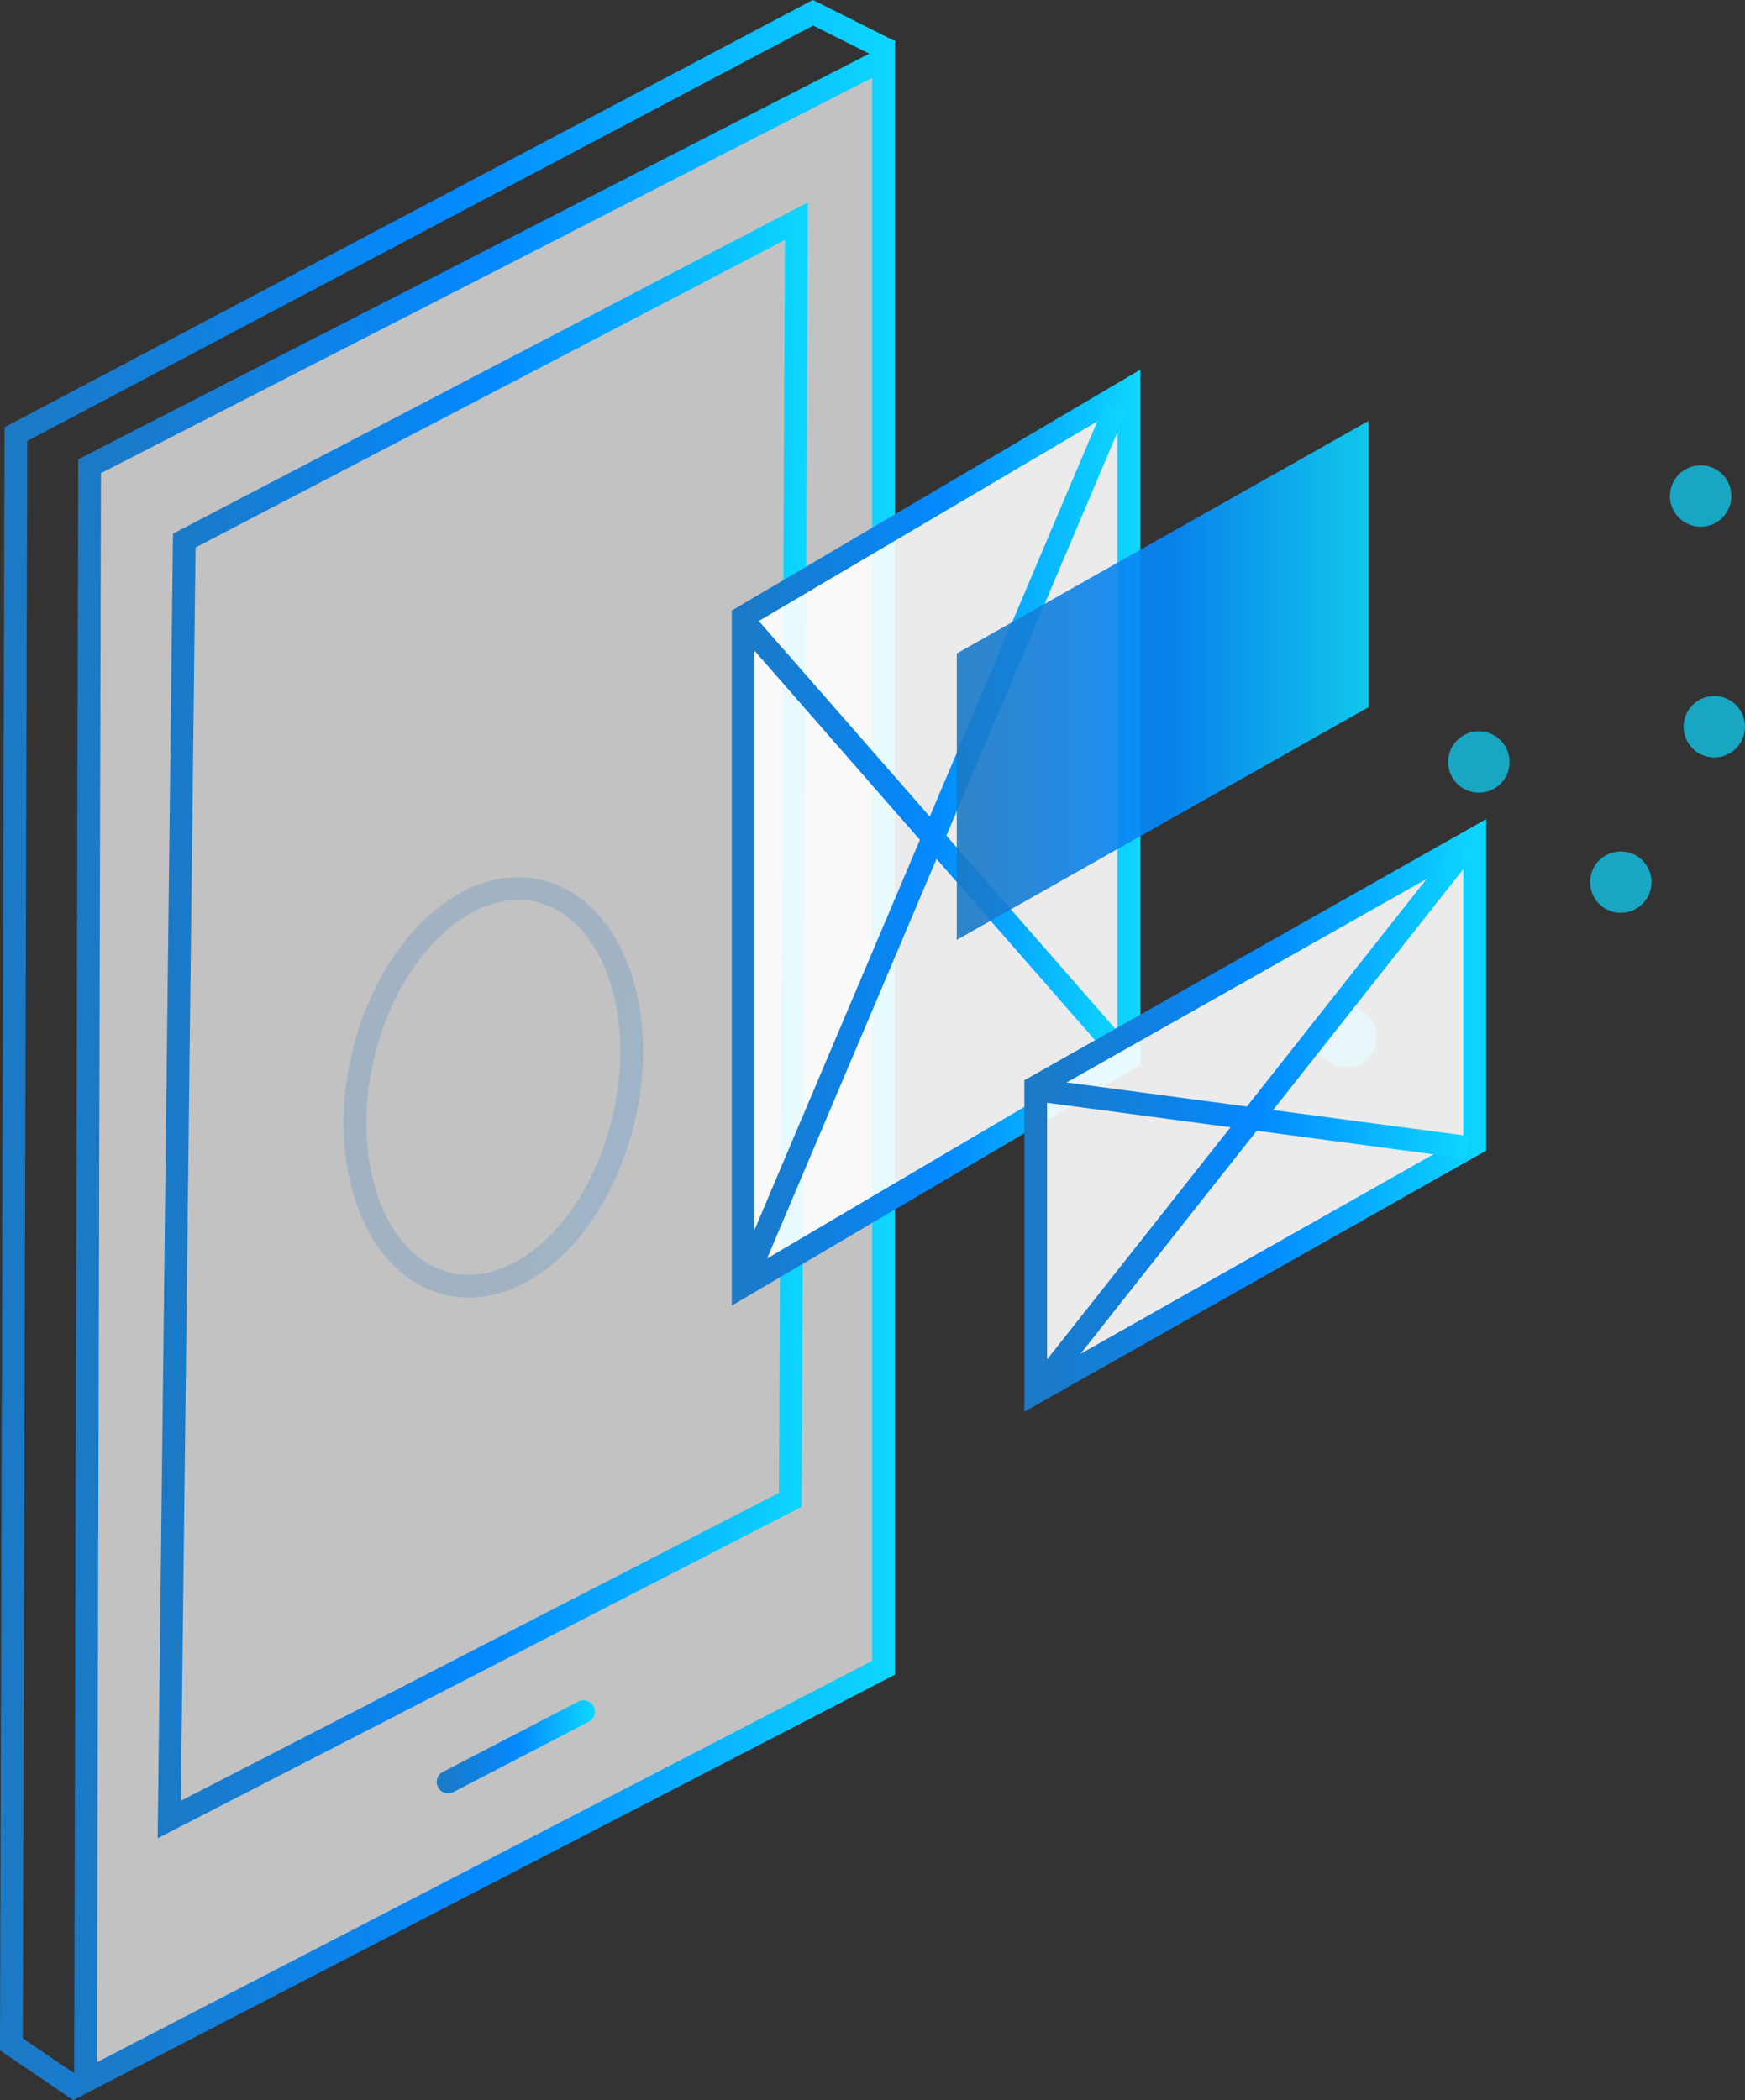 <svg xmlns="http://www.w3.org/2000/svg" xmlns:xlink="http://www.w3.org/1999/xlink" viewBox="0 0 76.71 92.31"><rect x="0" y="0" width="76.71" height="92.31" fill="#333333" stroke="none"/><defs><style>.cls-1,.cls-12,.cls-14,.cls-15,.cls-6{fill:#fff;}.cls-1,.cls-5{fill-opacity:0.7;}.cls-1,.cls-10,.cls-11,.cls-13,.cls-14,.cls-15,.cls-2,.cls-3,.cls-4,.cls-6,.cls-7,.cls-8{stroke-miterlimit:10;}.cls-1{stroke:url(#linear-gradient);}.cls-10,.cls-11,.cls-13,.cls-2,.cls-3,.cls-4,.cls-7,.cls-8{fill:none;}.cls-2{stroke:url(#linear-gradient-2);}.cls-3{stroke:url(#linear-gradient-3);}.cls-11,.cls-4{stroke-linecap:round;}.cls-4{stroke:url(#linear-gradient-4);}.cls-5{fill:#0dd7ff;}.cls-6,.cls-9{fill-opacity:0.9;}.cls-6{stroke:url(#linear-gradient-5);}.cls-7{stroke:url(#linear-gradient-6);}.cls-8{stroke:url(#linear-gradient-7);}.cls-9{fill:url(#linear-gradient-8);}.cls-10{opacity:0.2;}.cls-10,.cls-11{stroke:url(#linear-gradient-9);}.cls-12{opacity:0.9;}.cls-13{stroke:url(#linear-gradient-11);}.cls-14{stroke:url(#linear-gradient-12);}.cls-15{stroke:url(#linear-gradient-13);}</style><linearGradient id="linear-gradient" x1="3.26" y1="47.03" x2="39.34" y2="47.03" gradientUnits="userSpaceOnUse"><stop offset="0" stop-color="#1c79c4"/><stop offset="0.51" stop-color="#0389ff"/><stop offset="1" stop-color="#0dd7ff"/></linearGradient><linearGradient id="linear-gradient-2" x1="6.93" y1="44.84" x2="35.51" y2="44.84" xlink:href="#linear-gradient"/><linearGradient id="linear-gradient-3" x1="0" y1="46.15" x2="39.37" y2="46.15" xlink:href="#linear-gradient"/><linearGradient id="linear-gradient-4" x1="19.2" y1="76.78" x2="26.15" y2="76.78" xlink:href="#linear-gradient"/><linearGradient id="linear-gradient-5" x1="32.17" y1="36.82" x2="50.13" y2="36.82" xlink:href="#linear-gradient"/><linearGradient id="linear-gradient-6" x1="32.21" y1="37.21" x2="49.5" y2="37.21" xlink:href="#linear-gradient"/><linearGradient id="linear-gradient-7" x1="32.29" y1="36.63" x2="49.42" y2="36.63" xlink:href="#linear-gradient"/><linearGradient id="linear-gradient-8" x1="42.07" y1="29.9" x2="60.15" y2="29.9" xlink:href="#linear-gradient"/><linearGradient id="linear-gradient-9" x1="-4834.16" y1="3488.53" x2="-4817.7" y2="3488.53" gradientTransform="matrix(0.69, 0.36, -0.38, 1.07, 4692.01, -1959.45)" xlink:href="#linear-gradient"/><linearGradient id="linear-gradient-11" x1="45.03" y1="49.02" x2="65.33" y2="49.02" xlink:href="#linear-gradient"/><linearGradient id="linear-gradient-12" x1="45.14" y1="49.17" x2="64.91" y2="49.17" xlink:href="#linear-gradient"/><linearGradient id="linear-gradient-13" x1="45.47" y1="49.17" x2="64.58" y2="49.17" xlink:href="#linear-gradient"/></defs><title>home_icon_flexibility</title><g id="Layer_2" data-name="Layer 2"><g id="Art"><polygon class="cls-1" points="3.94 20.49 38.84 2.6 38.84 73.3 3.76 91.46 3.94 20.49"/><polygon class="cls-2" points="8.1 23.76 35.01 9.72 34.74 65.92 7.44 79.97 8.1 23.76"/><polyline class="cls-3" points="39.15 2.27 35.74 0.56 0.7 19.08 0.5 89.85 3.52 91.9"/><line class="cls-4" x1="19.7" y1="78.32" x2="25.65" y2="75.23"/><circle class="cls-5" cx="59.18" cy="45.58" r="1.35"/><circle class="cls-5" cx="65.01" cy="33.49" r="1.35"/><circle class="cls-5" cx="71.25" cy="38.77" r="1.35"/><circle class="cls-5" cx="75.36" cy="31.94" r="1.35"/><circle class="cls-5" cx="74.76" cy="21.8" r="1.35"/><polygon class="cls-6" points="32.67 27.12 32.67 56.51 49.63 46.52 49.63 17.12 32.67 27.12"/><line class="cls-7" x1="32.67" y1="56.51" x2="49.04" y2="17.91"/><line class="cls-8" x1="32.67" y1="27.27" x2="49.04" y2="45.99"/><polygon class="cls-9" points="42.06 28.72 42.06 41.31 60.16 31.08 60.16 18.5 42.06 28.72"/><path class="cls-10" d="M27,50.58c1.64-4.58.57-9.53-2.37-11.07S18,40.45,16.37,45s-.57,9.53,2.37,11.07S25.4,55.16,27,50.58Z"/><path class="cls-11" d="M24.67,39.51C21.72,38,18,40.45,16.37,45s-.57,9.53,2.37,11.07,6.66-.93,8.3-5.51"/><polygon class="cls-12" points="45.53 47.77 45.53 61.19 64.83 50.28 64.83 36.86 45.53 47.77"/><polygon class="cls-13" points="45.53 47.77 45.53 61.19 64.83 50.28 64.83 36.86 45.53 47.77"/><line class="cls-14" x1="45.53" y1="61.19" x2="64.52" y2="37.15"/><line class="cls-15" x1="45.53" y1="47.9" x2="64.52" y2="50.43"/></g></g></svg>